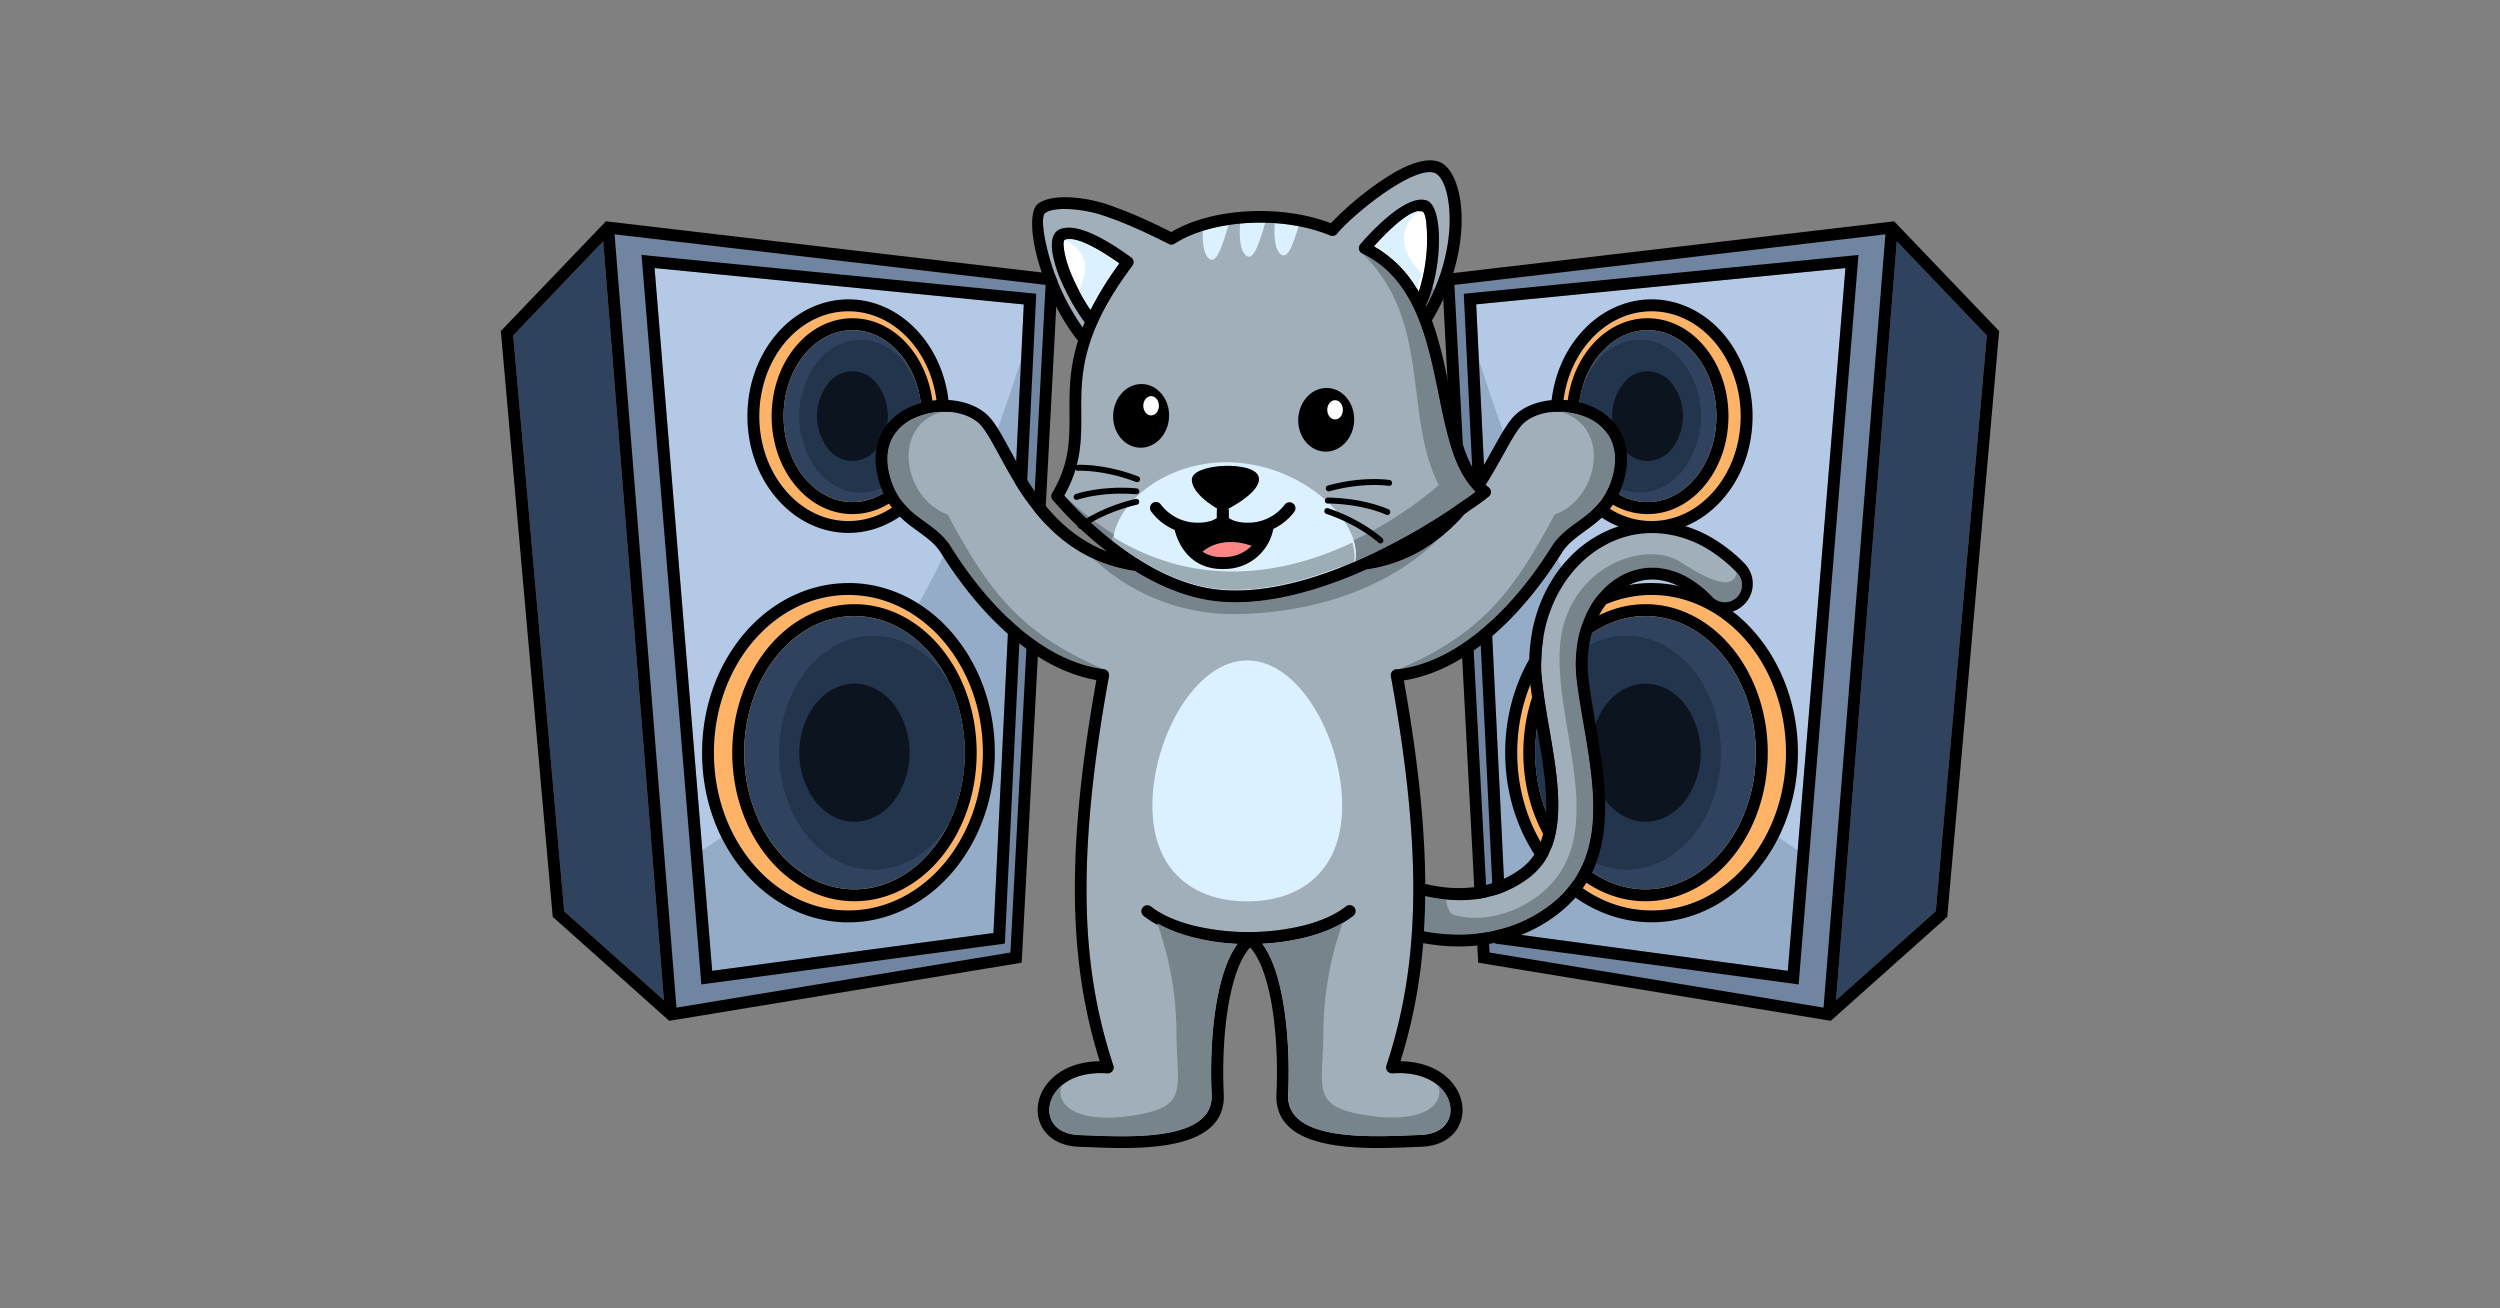 <svg xmlns="http://www.w3.org/2000/svg" viewBox="0 0 1200 628"><rect x="0" y="0" width="1200" height="628" fill="#808080" stroke="none"/><defs><style>.cls-1{fill:#7085a1;}.cls-2{fill:#2f435e;}.cls-3{fill:#95acc9;}.cls-4{fill:#b3c9e6;}.cls-5{fill:#ffb366;}.cls-6{fill:#22354d;}.cls-7{fill:#0c141f;}.cls-8{fill:#a0afba;}.cls-17,.cls-9{fill:#dcf1ff;}.cls-10{fill:#78848c;}.cls-11{fill:#9cadb5;}.cls-12,.cls-16{fill:#fff;}.cls-13{fill:#ff8585;}.cls-14{stroke:#000;stroke-miterlimit:22.93;stroke-width:0.57px;}.cls-14,.cls-15,.cls-16,.cls-17{fill-rule:evenodd;}</style></defs><g id="Layer_1" data-name="Layer 1"><polygon class="cls-1" points="324.7 483.65 485 457.21 501.88 136.75 295.01 112.48 324.7 483.65 324.7 483.65"/><polygon class="cls-2" points="246.32 160.96 270.81 437.37 318.69 480.1 289.54 115.8 246.32 160.96 246.32 160.96"/><polygon class="cls-3" points="491.43 146.09 314.19 128.68 341.85 466.01 476.86 447.85 491.43 146.09 491.43 146.09"/><path class="cls-4" d="M491.43,146.09,314.19,128.68,337.1,408.11c83.71-53.48,130.11-162.06,153-235.49l1.28-26.53Z"/><path class="cls-5" d="M452.74,307.58c-11.67-13.6-27.76-22-45.5-22s-33.83,8.42-45.5,22-19.05,32.71-19.05,53.72,7.28,40,19.05,53.72,27.75,22,45.5,22,33.83-8.42,45.5-22,19.05-32.71,19.05-53.72-7.28-40-19.05-53.72Z"/><path class="cls-5" d="M437.33,164c-7.72-9-18.36-14.57-30.09-14.57S384.87,155,377.15,164s-12.67,21.77-12.67,35.76,4.84,26.63,12.67,35.75,18.36,14.58,30.09,14.58,22.37-5.57,30.09-14.58S450,213.74,450,199.75s-4.85-26.63-12.67-35.76Z"/><path d="M246.32,161l24.49,276.41,47.88,42.73L289.54,115.8,246.32,161Zm65-38.29L497.39,141q-7.54,156-15.06,311.92l-145.68,19.6Q322.28,297.4,307.93,122.33l3.41.34Zm180.09,23.42L314.19,128.68,341.85,466l135-18.17,14.57-301.76ZM409.2,172.52c6.39,0,12.13,3.13,16.26,8.2a31.21,31.21,0,0,1,0,38.05c-4.13,5.07-9.87,8.2-16.26,8.2s-12.12-3.13-16.25-8.2a31.21,31.21,0,0,1,0-38.05c4.13-5.06,9.87-8.2,16.25-8.2ZM421,184.32a14.56,14.56,0,0,0-23.67,0,25.64,25.64,0,0,0,0,30.85,14.56,14.56,0,0,0,23.67,0,25.64,25.64,0,0,0,0-30.85ZM409.2,152.76c10.83,0,20.61,5.35,27.65,14,6.91,8.47,11.18,20.14,11.18,33s-4.27,24.52-11.18,33c-7,8.64-16.82,14-27.65,14s-20.6-5.35-27.64-14c-6.91-8.47-11.18-20.14-11.18-33s4.27-24.53,11.18-33c7-8.64,16.81-14,27.64-14Zm23.23,17.59c-6-7.33-14.19-11.87-23.23-11.87S392,163,386,170.35c-6.1,7.49-9.88,17.88-9.88,29.4s3.78,21.9,9.88,29.39c6,7.33,14.19,11.87,23.22,11.87s17.25-4.54,23.23-11.87c6.1-7.49,9.88-17.88,9.88-29.39s-3.78-21.91-9.88-29.4Zm-25.19-26.66c13.46,0,25.64,6.34,34.42,16.59s14.06,24.08,14.06,39.47-5.37,29.34-14.06,39.46-21,16.59-34.42,16.59-25.64-6.34-34.43-16.59-14.05-24.08-14.05-39.46,5.37-29.35,14.05-39.47,21-16.59,34.43-16.59ZM437.33,164c-7.72-9-18.36-14.57-30.09-14.57S384.87,155,377.15,164s-12.67,21.77-12.67,35.76,4.84,26.63,12.67,35.75,18.36,14.58,30.09,14.58,22.37-5.57,30.09-14.58S450,213.74,450,199.75s-4.85-26.63-12.67-35.76ZM410.14,322.44c9,0,17.12,4.43,23,11.61a44.8,44.8,0,0,1,0,54.5c-5.85,7.17-14,11.61-23,11.61s-17.11-4.44-23-11.61a44.8,44.8,0,0,1,0-54.5c5.85-7.18,14-11.61,23-11.61Zm18.54,15.2c-4.77-5.85-11.33-9.48-18.54-9.48s-13.76,3.63-18.53,9.48a39.18,39.18,0,0,0,0,47.32c4.77,5.85,11.33,9.48,18.53,9.48s13.77-3.63,18.54-9.48a39.18,39.18,0,0,0,0-47.32ZM410.14,290c16.31,0,31,8.07,41.66,21.11,10.5,12.88,17,30.62,17,50.19s-6.49,37.31-17,50.19c-10.63,13-25.35,21.1-41.66,21.1s-31-8.06-41.66-21.1c-10.49-12.88-17-30.62-17-50.19s6.5-37.31,17-50.19c10.63-13,25.36-21.11,41.66-21.11Zm37.24,24.71c-9.56-11.73-22.73-19-37.24-19s-27.67,7.25-37.23,19c-9.7,11.89-15.69,28.36-15.69,46.59s6,34.7,15.69,46.59c9.56,11.73,22.73,19,37.23,19s27.68-7.25,37.24-19c9.69-11.89,15.69-28.36,15.69-46.59s-6-34.7-15.69-46.59Zm-40.14-34.87c19.48,0,37.1,9.18,49.83,24s20.44,35,20.44,57.43S469.7,404,457.07,418.73s-30.35,24-49.83,24-37.1-9.18-49.84-24S337,383.7,337,361.3s7.81-42.71,20.43-57.43,30.35-24,49.84-24Zm45.5,27.74c-11.67-13.6-27.76-22-45.5-22s-33.83,8.42-45.5,22-19.05,32.71-19.05,53.72,7.28,40,19.05,53.72,27.75,22,45.5,22,33.83-8.42,45.5-22,19.05-32.71,19.05-53.72-7.28-40-19.05-53.72Zm-128,176.07L485,457.21l16.88-320.46L295,112.48,324.7,483.65ZM265.21,439,240.4,158.92l50.42-52.69q108.51,12.76,217,25.47-8.7,165.2-17.41,330.4L321.23,490q-28-25-55.92-49.91l-.1-1.12Z"/><path class="cls-2" d="M447.38,314.71c-9.56-11.73-22.73-19-37.24-19s-27.67,7.25-37.23,19c-9.7,11.89-15.69,28.36-15.69,46.59s6,34.7,15.69,46.59c9.56,11.73,22.73,19,37.23,19s27.68-7.25,37.24-19c9.69-11.89,15.69-28.36,15.69-46.59s-6-34.7-15.69-46.59Z"/><path class="cls-6" d="M455.74,394.6a79.31,79.31,0,0,0,0-66.6,53.72,53.72,0,0,0-4.6-6.59c-8.18-10-19.46-16.25-31.88-16.25s-23.69,6.21-31.88,16.25S374,345.69,374,361.3s5.13,29.71,13.43,39.89,19.46,16.25,31.88,16.25,23.7-6.21,31.88-16.25a53.72,53.72,0,0,0,4.6-6.59Z"/><path class="cls-7" d="M428.68,337.64c-4.77-5.85-11.33-9.48-18.54-9.48s-13.76,3.63-18.53,9.48a39.18,39.18,0,0,0,0,47.32c4.77,5.85,11.33,9.48,18.53,9.48s13.77-3.63,18.54-9.48a39.18,39.18,0,0,0,0-47.32Z"/><path class="cls-2" d="M432.43,170.35c-6-7.33-14.19-11.87-23.23-11.87S392,163,386,170.35c-6.1,7.49-9.88,17.88-9.88,29.4s3.78,21.9,9.88,29.39c6,7.33,14.19,11.87,23.22,11.87s17.25-4.54,23.23-11.87c6.1-7.49,9.88-17.88,9.88-29.39s-3.78-21.91-9.88-29.4Z"/><path class="cls-6" d="M441.75,207.37a52.19,52.19,0,0,0,0-15.25,39.85,39.85,0,0,0-8.15-18.5C428.29,167.1,421,163.07,413,163.07s-15.33,4-20.64,10.55a43.23,43.23,0,0,0,0,52.26c5.31,6.51,12.61,10.54,20.64,10.54s15.33-4,20.64-10.54a39.93,39.93,0,0,0,8.15-18.51Z"/><path class="cls-7" d="M421,184.32a14.56,14.56,0,0,0-23.67,0,25.64,25.64,0,0,0,0,30.85,14.56,14.56,0,0,0,23.67,0,25.64,25.64,0,0,0,0-30.85Z"/><polygon class="cls-1" points="875.3 483.65 715 457.21 698.12 136.75 904.99 112.48 875.3 483.65 875.3 483.65"/><polygon class="cls-2" points="953.68 160.96 929.19 437.37 881.32 480.1 910.46 115.8 953.68 160.96 953.68 160.96"/><polygon class="cls-3" points="708.57 146.09 885.81 128.68 858.15 466.01 723.14 447.85 708.57 146.09 708.57 146.09"/><path class="cls-4" d="M708.57,146.09l177.24-17.41L862.89,408.11c-83.7-53.48-130.1-162.06-153-235.49l-1.28-26.53Z"/><path class="cls-5" d="M747.26,307.58c11.67-13.6,27.76-22,45.5-22s33.83,8.42,45.5,22,19,32.71,19,53.72-7.28,40-19,53.72-27.75,22-45.5,22-33.83-8.42-45.5-22-19-32.71-19-53.72,7.28-40,19-53.72Z"/><path class="cls-5" d="M762.67,164c7.72-9,18.36-14.57,30.09-14.57S815.13,155,822.85,164s12.67,21.77,12.67,35.76-4.84,26.63-12.67,35.75-18.36,14.58-30.09,14.58-22.37-5.57-30.09-14.58S750,213.74,750,199.75s4.84-26.63,12.67-35.76Z"/><path d="M953.68,161,929.19,437.37,881.31,480.1l29.15-364.3L953.68,161Zm-65-38.29L702.61,141q7.54,156,15.06,311.92l145.68,19.6q14.37-175.07,28.72-350.14l-3.41.34ZM708.57,146.09l177.24-17.41L858.15,466l-135-18.17L708.57,146.09Zm82.23,26.43c-6.39,0-12.13,3.13-16.26,8.2a31.21,31.21,0,0,0,0,38.05c4.13,5.07,9.87,8.2,16.26,8.2s12.12-3.13,16.25-8.2a31.21,31.21,0,0,0,0-38.05c-4.13-5.06-9.87-8.2-16.25-8.2ZM779,184.32a14.56,14.56,0,0,1,23.67,0,25.64,25.64,0,0,1,0,30.85,14.56,14.56,0,0,1-23.67,0,25.64,25.64,0,0,1,0-30.85Zm11.84-31.56c-10.83,0-20.61,5.35-27.65,14-6.91,8.47-11.18,20.14-11.18,33s4.27,24.52,11.18,33c7,8.64,16.82,14,27.65,14s20.6-5.35,27.64-14c6.91-8.47,11.18-20.14,11.18-33s-4.27-24.53-11.18-33c-7-8.64-16.81-14-27.64-14Zm-23.23,17.59c6-7.33,14.19-11.87,23.23-11.87S808,163,814,170.35c6.1,7.49,9.88,17.88,9.88,29.4s-3.78,21.9-9.88,29.39C808,236.47,799.83,241,790.8,241s-17.25-4.54-23.23-11.87c-6.1-7.49-9.88-17.88-9.88-29.39s3.78-21.91,9.88-29.4Zm25.19-26.66c-13.47,0-25.64,6.34-34.42,16.59s-14.06,24.08-14.06,39.47,5.37,29.34,14.06,39.46,20.95,16.59,34.42,16.59,25.64-6.34,34.43-16.59,14-24.08,14-39.46-5.37-29.35-14-39.47-21-16.59-34.43-16.59ZM762.67,164c7.72-9,18.36-14.57,30.09-14.57S815.13,155,822.85,164s12.67,21.77,12.67,35.76-4.84,26.63-12.67,35.75-18.36,14.58-30.09,14.58-22.37-5.57-30.09-14.58S750,213.74,750,199.75s4.84-26.63,12.67-35.76Zm27.19,158.45c-9,0-17.12,4.43-23,11.61a44.8,44.8,0,0,0,0,54.5c5.85,7.17,14,11.61,23,11.61s17.11-4.44,23-11.61a44.8,44.8,0,0,0,0-54.5c-5.85-7.18-14-11.61-23-11.61Zm-18.54,15.2c4.77-5.85,11.33-9.48,18.54-9.48s13.76,3.63,18.53,9.48a39.18,39.18,0,0,1,0,47.32c-4.77,5.85-11.33,9.48-18.53,9.48s-13.77-3.63-18.54-9.48a39.18,39.18,0,0,1,0-47.32ZM789.86,290c-16.31,0-31,8.07-41.67,21.11-10.49,12.88-17,30.62-17,50.19s6.49,37.31,17,50.19c10.64,13,25.36,21.1,41.67,21.1s31-8.06,41.66-21.1c10.49-12.88,17-30.62,17-50.19s-6.5-37.31-17-50.19c-10.63-13-25.36-21.11-41.66-21.11Zm-37.24,24.71c9.56-11.73,22.73-19,37.24-19s27.67,7.25,37.23,19c9.7,11.89,15.69,28.36,15.69,46.59s-6,34.7-15.69,46.59c-9.56,11.73-22.73,19-37.23,19s-27.68-7.25-37.24-19c-9.69-11.89-15.69-28.36-15.69-46.59s6-34.7,15.69-46.59Zm40.14-34.87c-19.48,0-37.1,9.18-49.83,24s-20.44,35-20.44,57.43,7.81,42.71,20.44,57.43,30.35,24,49.83,24,37.1-9.18,49.84-24S863,383.7,863,361.3s-7.81-42.71-20.43-57.43-30.35-24-49.84-24Zm-45.5,27.74c11.67-13.6,27.76-22,45.5-22s33.83,8.42,45.5,22,19,32.71,19,53.72-7.28,40-19,53.72-27.75,22-45.5,22-33.83-8.42-45.5-22-19-32.71-19-53.72,7.28-40,19-53.72Zm128,176.07L715,457.21,698.12,136.75,905,112.48,875.3,483.65ZM934.79,439,959.6,158.92l-50.42-52.69Q800.67,119,692.14,131.7q8.7,165.2,17.41,330.4L878.77,490q28-25,55.92-49.91l.1-1.12Z"/><path class="cls-2" d="M752.62,314.71c9.56-11.73,22.73-19,37.24-19s27.67,7.25,37.23,19c9.7,11.89,15.69,28.36,15.69,46.59s-6,34.7-15.69,46.59c-9.56,11.73-22.73,19-37.23,19s-27.68-7.25-37.24-19c-9.69-11.89-15.69-28.36-15.69-46.59s6-34.7,15.69-46.59Z"/><path class="cls-6" d="M744.26,394.6a79.31,79.31,0,0,1,0-66.6,53.72,53.72,0,0,1,4.6-6.59c8.18-10,19.46-16.25,31.88-16.25s23.69,6.21,31.88,16.25,13.43,24.28,13.43,39.89-5.13,29.71-13.43,39.89-19.46,16.25-31.88,16.25-23.7-6.21-31.88-16.25a53.72,53.72,0,0,1-4.6-6.59Z"/><path class="cls-7" d="M771.32,337.64c4.77-5.85,11.33-9.48,18.54-9.48s13.76,3.63,18.53,9.48a39.18,39.18,0,0,1,0,47.32c-4.77,5.85-11.33,9.48-18.53,9.48s-13.77-3.63-18.54-9.48a39.18,39.18,0,0,1,0-47.32Z"/><path class="cls-2" d="M767.57,170.35c6-7.33,14.19-11.87,23.23-11.87S808,163,814,170.35c6.1,7.49,9.88,17.88,9.88,29.4s-3.78,21.9-9.88,29.39C808,236.47,799.83,241,790.8,241s-17.25-4.54-23.23-11.87c-6.1-7.49-9.88-17.88-9.88-29.39s3.78-21.91,9.88-29.4Z"/><path class="cls-6" d="M758.25,207.37a52.19,52.19,0,0,1,0-15.25,39.85,39.85,0,0,1,8.15-18.5c5.31-6.52,12.61-10.55,20.64-10.55s15.33,4,20.64,10.55a43.23,43.23,0,0,1,0,52.26c-5.31,6.51-12.61,10.54-20.64,10.54s-15.33-4-20.64-10.54a39.93,39.93,0,0,1-8.15-18.51Z"/><path class="cls-7" d="M779,184.32a14.56,14.56,0,0,1,23.67,0,25.64,25.64,0,0,1,0,30.85,14.56,14.56,0,0,1-23.67,0,25.64,25.64,0,0,1,0-30.85Z"/><path class="cls-8" d="M685.76,143.45c-.42,1.13-.87,2.23-1.34,3.29l.15.34c1.2-2.19,2.28-4.37,3.27-6.55,6.26-13.84,8.39-27.27,7.94-37.86-.42-10-3-17.18-6.41-19.31a3.55,3.55,0,0,0-.42-.23c-3.81-1.72-10.72,1-18.09,5.34-12.27,7.24-25.19,18.89-29,23.63a2.86,2.86,0,0,1-3.38.93c-11.58-4.82-25.75-6.76-39.3-6s-26.43,4.11-35.31,9.91a2.87,2.87,0,0,1-2.88.15s-15.48-8-27.54-12.29l-.11,0a64.08,64.08,0,0,0-19.32-4.4c-5.76-.34-10.3.3-12.27,1.81l-.1.08c-1.95,1.64-1,10.5,2.17,21.7a109.85,109.85,0,0,0,15.84,33.2c.32-.81.65-1.63,1-2.46a105.6,105.6,0,0,1-10.72-18.54,61.83,61.83,0,0,1-4.77-14.94c-.73-4.75-.08-8.42,2.12-10.3a2.75,2.75,0,0,1,.26-.22,5.16,5.16,0,0,1,.85-.51l.18-.09c9.35-4.16,27,8.21,33.16,12.56l1.23.86a2.86,2.86,0,0,1,.57,4c-24.76,32.88-24.65,52.78-24.55,70.73.07,12.87.13,24.8-8.13,39.58,4.1,4.68,17.7,19.42,36,30.87a2.71,2.71,0,0,1,.79.5c11.31,7,24.36,12.65,38,13.89,17.89,1.62,37.86-2.88,57.41-10.5,3.61-1.41,7.21-2.93,10.78-4.53l.14-.06a304.77,304.77,0,0,0,45.18-25.51l.26-.18q4.64-3.15,8.91-6.28c-10.35-10.24-14-27.89-17.83-46.85-5.37-26.27-11.27-55.2-36.59-67.52a2.9,2.9,0,0,1-.64-.41,2.86,2.86,0,0,1-.34-4c.06-.07,20.58-24.61,31.68-21.1a1.81,1.81,0,0,1,.31.09l.43.19c3.47,1.68,5.41,9.3,5.35,18.8a86.87,86.87,0,0,1-4.89,28.29Z"/><path class="cls-9" d="M623.32,108.58a95.89,95.89,0,0,0-11.44-1.48c-.39,6.22,0,12.22,2.65,14.74,3.44,3.31,6.16-4.51,8.79-13.26Zm-16-1.69c-2.75-.07-5.49,0-8.21.11-1.3.07-2.59.16-3.88.28-.44,6.37,0,12.59,2.62,15.17,3.74,3.6,6.63-6,9.47-15.56ZM589.67,108a82.63,82.63,0,0,0-12.31,2.79c-.22,5.62.35,10.84,2.74,13.13,3.78,3.65,6.7-6.2,9.57-15.92Z"/><path class="cls-10" d="M685.23,141.45c-.48,1.29-1,2.55-1.53,3.75.3.62.59,1.25.87,1.88,1.2-2.19,2.28-4.38,3.27-6.55.2-.44.39-.89.59-1.33-.51-.77-1.06-1.58-1.65-2.4-.47,1.58-1,3.13-1.55,4.65ZM510.82,237.78a175.86,175.86,0,0,0,32.28,28.48,2.86,2.86,0,0,1,1.19.79c12,7.92,26.3,14.63,41.31,16,17.89,1.62,37.86-2.87,57.41-10.5,7.07-2.76,14.08-5.92,20.91-9.35l.12-.06A319.21,319.21,0,0,0,708.28,236c-10.35-10.24-14-27.89-17.83-46.85-5.37-26.27-11.27-55.2-36.59-67.52,33.43,32.19,19.63,77.5,36.72,111.13,0,0-94.05,87.65-179.76,5Z"/><path class="cls-9" d="M534.25,259.82c2.77,2.17,5.73,4.34,8.85,6.44a2.86,2.86,0,0,1,1.19.79c12,7.92,26.3,14.63,41.31,16,17.89,1.62,37.86-2.87,57.41-10.5,2.52-1,5-2,7.54-3.1a18.17,18.17,0,0,0,.28-4.35c-1-18.81-28.24-42.4-60.44-43.19-30.84-.76-55,19.67-56.14,37.92Z"/><path class="cls-11" d="M534.25,259.82l.11.09h0l.13.1.13.11.13.1.13.1h0l.25.19.14.1.13.11.13.1.13.1.06,0,.08.06.26.2.14.11.13.1.09.07,0,0,.13.1.14.1.13.1.14.11.12.09h0l.14.1.14.1.13.1.14.1,0,0,.23.17h0l.14.11.14.1.14.1.14.1.06,0,.07.06.56.4.1.07,0,0,.14.1.28.2.14.1.14.1h0l.14.1.15.1.28.2.14.1,0,0,.11.07.15.1.43.3.07.05.07,0,1.45,1a2.86,2.86,0,0,1,1.19.79c12,7.92,26.3,14.63,41.31,16,17.89,1.62,37.86-2.87,57.41-10.5l.12-.05.12,0,.09,0h0l.12,0,.12-.05.07,0,.05,0,.12,0,.11-.05,0,0,.07,0,.12,0,.12-.05h0l.1,0,.12,0,.11-.05h0l.12-.05.12,0,.09,0h0l.12-.05.11-.05.08,0,0,0,.12,0,.12-.05,0,0,.18-.08.12-.05h0l.09,0,.12-.05.12,0h0l.11-.05.12-.05.1,0h0l.12-.05.11,0,.08,0,0,0,.24-.1,0,0,.07,0,.11,0,.12-.05h0l.09,0,.12-.05.35-.15.1,0h0l.23-.1.08,0,0,0,.24-.1.05,0,.06,0,.12,0,.12-.05h0l.09,0,.11-.05.12-.05h0l.12,0,.12-.05.09,0h0l.24-.1.07,0,.16-.07.12-.05a18.17,18.17,0,0,0,.28-4.35,23.21,23.21,0,0,0-1.05-5.73c-29.79,14.08-72.3,23.57-115.08-2.86a22.42,22.42,0,0,0-.45,3.32Z"/><path class="cls-12" d="M523.39,148.67a155.26,155.26,0,0,1,13.79-22.25c-6.31-4.39-20.27-13.74-26.26-11.17l-.06,0c-.49.51-.49,2.33-.08,5a55.77,55.77,0,0,0,4.33,13.46,98.55,98.55,0,0,0,8.28,14.88Z"/><path class="cls-12" d="M681,140a82.5,82.5,0,0,0,4-24.81c0-7.32-.71-12.86-2.09-13.62l-.06,0c-5.67-1.94-18,10.93-23.21,16.68A56.9,56.9,0,0,1,681,140Z"/><path class="cls-8" d="M671.05,321.3l.25-.05c13.62-1.77,26.39-8.32,37.87-17.47,14.09-11.23,26.21-26.36,35.61-41.41,3.24-5.2,7.72-8.46,12.38-11.85,6.48-4.71,13.35-9.72,16.66-21,2.55-8.73,1.48-15.55-1.7-20.57a22.9,22.9,0,0,0-9.87-8.33,33.21,33.21,0,0,0-13.42-3c-7.69-.11-15,2.3-18.94,7.13-2.51,3.11-5.18,7.9-8.28,13.47-2.51,4.5-5.28,9.48-8.48,14.51.46.42.94.82,1.43,1.2a2.84,2.84,0,0,1,.51,4,2.93,2.93,0,0,1-.65.62c-3.67,2.74-7.57,5.53-11.65,8.32a80.9,80.9,0,0,1-19.36,16.68,72.92,72.92,0,0,1-27.58,9.82c-3.55,1.6-7.14,3.11-10.74,4.51-20.29,7.91-41.14,12.57-60,10.85-14.57-1.32-28.41-7.32-40.36-14.68-37.94-5.69-54.1-35.32-65.09-55.48-3.13-5.73-5.82-10.67-8.37-13.82-3.91-4.83-11.25-7.24-18.94-7.13a33.21,33.21,0,0,0-13.42,3,22.9,22.9,0,0,0-9.87,8.33c-3.18,5-4.25,11.84-1.7,20.57,3.31,11.3,10.18,16.31,16.66,21,4.66,3.39,9.14,6.65,12.38,11.85,9.4,15.05,21.52,30.18,35.61,41.41,11.48,9.15,24.25,15.7,37.86,17.47a2.85,2.85,0,0,1,2.46,3.2,1.85,1.85,0,0,1,0,.23C524.2,369,521,404.24,521.61,434.16s5.23,54.31,12.81,77.31a2.85,2.85,0,0,1-1.82,3.6,2.65,2.65,0,0,1-1.21.13c-13-.86-21.4,3.81-25.29,9.8a14.83,14.83,0,0,0-2.35,6.39,11.57,11.57,0,0,0,.87,6c1.79,4.06,6.24,7.14,13.45,7.39l4.44.17c7.06.28,15.86.64,24.54.23,17.81-.85,35.27-4.91,34.56-19.81-.73-15.26,0-34.09,3.39-49.51,2-9.18,4.91-17.23,9-22.81a109.51,109.51,0,0,1-23.44-3.42c-8.91-2.36-16.37-5.81-21.6-10a2.85,2.85,0,1,1,3.55-4.47c4.62,3.67,11.36,6.75,19.5,8.91a112.92,112.92,0,0,0,54.44,0c8.14-2.16,14.87-5.24,19.49-8.91a2.86,2.86,0,1,1,3.56,4.47c-5.23,4.15-12.7,7.6-21.6,10a109.91,109.91,0,0,1-22,3.36c4.12,5.58,7.06,13.66,9,22.87,3.34,15.42,4.12,34.25,3.39,49.51-.7,14.9,16.76,19,34.57,19.81,8.68.41,17.48.05,24.53-.23l4.45-.17c7.2-.25,11.66-3.33,13.45-7.39a11.57,11.57,0,0,0,.86-6,14.7,14.7,0,0,0-2.35-6.39c-3.88-6-12.32-10.66-25.29-9.8a2.68,2.68,0,0,1-1.21-.13,2.85,2.85,0,0,1-1.82-3.6c7.59-23,12.15-47.53,12.81-77.31.67-29.94-2.59-65.21-10.67-109.58a2.86,2.86,0,0,1,2.31-3.31,3,3,0,0,1,1.11,0Z"/><path class="cls-10" d="M671.3,321.25c13.62-1.77,26.39-8.32,37.87-17.47,14.09-11.23,26.21-26.36,35.61-41.41,3.24-5.2,7.72-8.46,12.38-11.85,6.48-4.71,13.35-9.72,16.66-21,2.55-8.73,1.48-15.55-1.7-20.57a22.9,22.9,0,0,0-9.87-8.33,33.21,33.21,0,0,0-13.42-3c25,6.92,18.62,41.77-2.61,49.37-19.82,37.16-35.06,57.23-74.92,74.28Zm-219-123.65a33.21,33.21,0,0,0-13.42,3,22.9,22.9,0,0,0-9.87,8.33c-3.18,5-4.25,11.84-1.7,20.57,3.31,11.3,10.18,16.31,16.66,21,4.66,3.39,9.14,6.65,12.38,11.85,9.4,15.05,21.52,30.18,35.61,41.41,11.48,9.15,24.25,15.7,37.86,17.47C490,304.2,474.75,284.13,454.93,247c-21.24-7.6-27.57-42.45-2.61-49.37Z"/><path class="cls-10" d="M690.29,258.8a71.33,71.33,0,0,1-6.88,4.73,72.92,72.92,0,0,1-27.58,9.82c-3.55,1.6-7.14,3.11-10.74,4.51-20.29,7.91-41.14,12.57-60,10.85-14.57-1.32-28.41-7.32-40.36-14.68a73.5,73.5,0,0,1-19.86-5.83,97.8,97.8,0,0,0,70.2,26.51c43.84-1,76.91-17.28,95.23-35.91Z"/><path class="cls-13" d="M600.71,262c-12.36-4.26-20.06,0-23.47,2.82a17.17,17.17,0,0,0,9,2.58,23.87,23.87,0,0,0,3.2-.12A18.11,18.11,0,0,0,600.71,262Z"/><path class="cls-8" d="M683.47,447a93.18,93.18,0,0,0,10.23,1.36,84.45,84.45,0,0,0,12.22.06A74.26,74.26,0,0,0,726,444.21a67.6,67.6,0,0,0,17.47-9.4c14-10.42,19.53-23.95,20.92-38.86,1.41-15.29-1.51-32.24-4.36-48.85h0c-1.19-6.92-2.37-13.79-3.15-20.13v-.08a63.79,63.79,0,0,1,.4-18.87,50.91,50.91,0,0,1,5.87-16.53l.21-.39c0-.08.08-.16.13-.24a41.47,41.47,0,0,1,6.66-8.54,35.8,35.8,0,0,1,8.38-6.17,31.79,31.79,0,0,1,9.55-3.27,30.7,30.7,0,0,1,10,0,36.39,36.39,0,0,1,12.3,4.45,51.75,51.75,0,0,1,11.35,9,8.29,8.29,0,1,0,11.92-11.51,68,68,0,0,0-15.81-12.32,52.77,52.77,0,0,0-17.21-6,47.58,47.58,0,0,0-15.3,0,48.18,48.18,0,0,0-14.56,5,52.51,52.51,0,0,0-12,8.81,58.62,58.62,0,0,0-9.59,12.28h0l-.34.55a67.52,67.52,0,0,0-7.8,21.5,80.28,80.28,0,0,0-.61,24.31v0c.85,7,2,13.92,3.25,20.93v.08c2.35,13.62,4.74,27.52,4.21,40-.55,12.93-4.25,24.15-14.29,31.64a51.27,51.27,0,0,1-13.4,7.17,57.33,57.33,0,0,1-15.39,3.18A66.31,66.31,0,0,1,693,431.6a81.77,81.77,0,0,1-8.9-1.48c0,1.39,0,2.77-.07,4.15q-.15,6.51-.53,12.7Z"/><path class="cls-10" d="M683.47,447a93.18,93.18,0,0,0,10.23,1.36,84.45,84.45,0,0,0,12.22.06A74.26,74.26,0,0,0,726,444.21a67.6,67.6,0,0,0,17.47-9.4c14-10.42,19.53-23.95,20.92-38.86,1.41-15.29-1.51-32.24-4.36-48.85h0c-1.19-6.92-2.37-13.79-3.15-20.13v-.08a63.79,63.79,0,0,1,.4-18.87,50.91,50.91,0,0,1,5.87-16.53l.21-.39c0-.08.08-.16.13-.24a41.47,41.47,0,0,1,6.66-8.54,35.8,35.8,0,0,1,8.38-6.17,31.79,31.79,0,0,1,9.55-3.27,30.7,30.7,0,0,1,10,0,36.39,36.39,0,0,1,12.3,4.45,51.75,51.75,0,0,1,11.35,9,8.29,8.29,0,1,0,11.92-11.51c-1.16,6.86-8.83,6.76-26.61-4.82s-54.36,2.52-58.07,38.43c-3.91,37.84,23.66,89.44-6.59,118.08-14.06,13.31-33.3,16.34-44.64,12.54-2.2-.74-3.22-3.88-3.66-7.3l-1.09-.1a81.77,81.77,0,0,1-8.9-1.48c0,1.39,0,2.77-.07,4.15q-.15,6.51-.53,12.7Z"/><path d="M685.76,143.45c-.42,1.13-.87,2.23-1.34,3.29l.15.34c1.2-2.19,2.28-4.37,3.27-6.55,6.26-13.84,8.39-27.27,7.94-37.86-.42-10-3-17.18-6.41-19.31a3.55,3.55,0,0,0-.42-.23c-3.81-1.72-10.72,1-18.09,5.34-12.27,7.24-25.19,18.89-29,23.63a2.86,2.86,0,0,1-3.38.93c-11.58-4.82-25.75-6.76-39.3-6s-26.43,4.11-35.31,9.91a2.87,2.87,0,0,1-2.88.15s-15.48-8-27.54-12.29l-.11,0a64.08,64.08,0,0,0-19.32-4.4c-5.76-.34-10.3.3-12.27,1.81l-.1.08c-1.95,1.64-1,10.5,2.17,21.7a109.85,109.85,0,0,0,15.84,33.2c.32-.81.65-1.63,1-2.46a105.6,105.6,0,0,1-10.72-18.54,61.83,61.83,0,0,1-4.77-14.94c-.73-4.75-.08-8.42,2.12-10.3a2.75,2.75,0,0,1,.26-.22,5.16,5.16,0,0,1,.85-.51l.18-.09c9.35-4.16,27,8.21,33.16,12.56l1.23.86a2.86,2.86,0,0,1,.57,4c-24.76,32.88-24.65,52.78-24.55,70.73.07,12.87.13,24.8-8.13,39.58,4.1,4.68,17.7,19.42,36,30.87a2.71,2.71,0,0,1,.79.5c11.31,7,24.36,12.65,38,13.89,17.89,1.62,37.86-2.88,57.41-10.5,3.61-1.41,7.21-2.93,10.78-4.53l.14-.06a304.77,304.77,0,0,0,45.18-25.51l.26-.18q4.64-3.15,8.91-6.28c-10.35-10.24-14-27.89-17.83-46.85-5.37-26.27-11.27-55.2-36.59-67.52a2.9,2.9,0,0,1-.64-.41,2.86,2.86,0,0,1-.34-4c.06-.07,20.58-24.61,31.68-21.1a1.81,1.81,0,0,1,.31.09l.43.19c3.47,1.68,5.41,9.3,5.35,18.8a86.87,86.87,0,0,1-4.89,28.29Zm-1.68,280.81a75.15,75.15,0,0,0,9.5,1.66,60.83,60.83,0,0,0,10.8.23,51.57,51.57,0,0,0,13.85-2.84,46,46,0,0,0,11.9-6.39c8.42-6.28,11.53-16,12-27.29.5-11.8-1.84-25.42-4.14-38.77v-.07c-1.23-7.11-2.44-14.15-3.3-21.22a86.09,86.09,0,0,1,.68-26,73.29,73.29,0,0,1,8.47-23.32l.22-.38.15-.23h0a64.21,64.21,0,0,1,10.53-13.47,58.24,58.24,0,0,1,13.35-9.77,53,53,0,0,1,33.42-5.58,58.25,58.25,0,0,1,19.08,6.68,73.27,73.27,0,0,1,17.13,13.32,14,14,0,0,1-20.1,19.47,46.15,46.15,0,0,0-10.1-8,30.37,30.37,0,0,0-10.36-3.77,24.75,24.75,0,0,0-8.15,0,26.05,26.05,0,0,0-7.83,2.68,30.27,30.27,0,0,0-7,5.18,35.81,35.81,0,0,0-5.74,7.39c-.11.17-.21.37-.31.55A45.1,45.1,0,0,0,762.9,309a58.34,58.34,0,0,0-.35,17.2v.08c.76,6.24,1.93,13,3.11,19.86h0c2.92,16.94,5.89,34.25,4.4,50.32-1.52,16.44-7.68,31.38-23.17,42.93A73.08,73.08,0,0,1,728,449.58a79.9,79.9,0,0,1-21.66,4.51,89.9,89.9,0,0,1-13-.06,98.58,98.58,0,0,1-10.21-1.33,256.13,256.13,0,0,1-10.9,56.69c13.13.16,22,5.66,26.43,12.5a20.53,20.53,0,0,1,3.25,8.87,17.25,17.25,0,0,1-1.31,8.9c-2.63,6-8.78,10.45-18.5,10.79l-4.4.17c-7.18.29-16.13.65-25,.23-20.68-1-40.93-6.19-40-25.78.7-14.83-.05-33.1-3.28-48-2.07-9.57-5.12-17.66-9.37-22.3-4.26,4.64-7.3,12.73-9.37,22.3-3.23,14.93-4,33.2-3.28,48,.93,19.58-19.32,24.79-40,25.78-8.9.42-17.85.06-25-.23l-4.4-.17c-9.72-.34-15.88-4.84-18.5-10.79a17.14,17.14,0,0,1-1.31-8.9,20.38,20.38,0,0,1,3.24-8.87c4.44-6.84,13.31-12.34,26.43-12.5-7-22.37-11.2-46.33-11.84-75.12-.66-29.65,2.48-64.41,10.24-107.82-13.63-2.42-26.32-9.11-37.72-18.2-14.65-11.68-27.21-27.33-36.91-42.86-2.68-4.29-6.7-7.22-10.89-10.27-7.23-5.27-14.92-10.86-18.78-24-3.06-10.48-1.65-18.87,2.35-25.19a28.63,28.63,0,0,1,12.29-10.48,39.12,39.12,0,0,1,15.76-3.51c9.32-.14,18.38,3,23.43,9.23,2.88,3.56,5.69,8.71,8.95,14.69,8.9,16.32,21.36,39.16,46.6,48.83a178.61,178.61,0,0,1-26.07-24.73,2.84,2.84,0,0,1-.19-3.38c8.41-14.19,8.35-25.78,8.28-38.32-.06-10.32-.12-21.26,4.09-34.69-9.05-11.3-15.53-25.76-19.05-38-3.82-13.3-4-24.58-.34-27.64h0l.21-.16c3.09-2.38,9-3.46,16.14-3a70,70,0,0,1,21,4.76c10.22,3.59,22.64,9.73,26.82,11.85,9.64-5.81,22.89-9.2,36.74-9.94,13.61-.73,27.87,1.1,39.86,5.69A149.18,149.18,0,0,1,668,83.55c8.82-5.21,17.52-8.25,23.33-5.63a9.71,9.71,0,0,1,1.1.59c4.93,3.08,8.59,12,9.09,23.94.48,11.36-1.78,25.71-8.43,40.43a104.51,104.51,0,0,1-5.76,10.92c4,11,6.42,22.81,8.75,34.19,3.24,15.86,6.28,30.74,13.14,40.27,2.81-4.51,5.23-8.87,7.44-12.84,3.23-5.79,6-10.79,8.85-14.29,5-6.24,14.11-9.37,23.43-9.23a39.16,39.16,0,0,1,15.76,3.51A28.69,28.69,0,0,1,777,205.89c4,6.32,5.41,14.71,2.34,25.19-3.85,13.18-11.54,18.77-18.78,24-4.18,3.05-8.2,6-10.88,10.27-9.7,15.53-22.26,31.18-36.91,42.86-11.74,9.35-24.84,16.17-38.92,18.4,6.88,38.53,10.11,70.24,10.28,97.61ZM683.47,447a93.18,93.18,0,0,0,10.23,1.36,84.45,84.45,0,0,0,12.22.06A74.26,74.26,0,0,0,726,444.21a67.6,67.6,0,0,0,17.47-9.4c14-10.42,19.53-23.95,20.92-38.86,1.41-15.29-1.51-32.24-4.36-48.85h0c-1.19-6.92-2.37-13.79-3.15-20.13v-.08a63.79,63.79,0,0,1,.4-18.87,50.91,50.91,0,0,1,5.87-16.53l.21-.39c0-.08.08-.16.13-.24a41.47,41.47,0,0,1,6.66-8.54,35.8,35.8,0,0,1,8.38-6.17,31.79,31.79,0,0,1,9.55-3.27,30.7,30.7,0,0,1,10,0,36.39,36.39,0,0,1,12.3,4.45,51.75,51.75,0,0,1,11.35,9,8.29,8.29,0,1,0,11.92-11.51,68,68,0,0,0-15.81-12.32,52.77,52.77,0,0,0-17.21-6,47.58,47.58,0,0,0-15.3,0,48.18,48.18,0,0,0-14.56,5,52.51,52.51,0,0,0-12,8.81,58.62,58.62,0,0,0-9.59,12.28h0l-.34.55a67.52,67.52,0,0,0-7.8,21.5,80.28,80.28,0,0,0-.61,24.31v0c.85,7,2,13.92,3.25,20.93v.08c2.35,13.62,4.74,27.52,4.21,40-.55,12.93-4.25,24.15-14.29,31.64a51.27,51.27,0,0,1-13.4,7.17,57.33,57.33,0,0,1-15.39,3.18A66.31,66.31,0,0,1,693,431.6a81.77,81.77,0,0,1-8.9-1.48c0,1.39,0,2.77-.07,4.15q-.15,6.51-.53,12.7Zm-66.7-204.88a2.86,2.86,0,0,1,4.59,3.4,26.94,26.94,0,0,1-10.18,8.37,22.59,22.59,0,0,1-3.32,8.31,3.77,3.77,0,0,1-.26.39c-.37.54-.76,1.08-1.18,1.61A23.61,23.61,0,0,1,590,273a33,33,0,0,1-3.92.14c-16.45-.45-21.13-14.22-22.24-18.78a26.86,26.86,0,0,1-11.27-8.86,2.85,2.85,0,1,1,4.58-3.4,22.1,22.1,0,0,0,18,8.79,20.87,20.87,0,0,0,5.34-.65,9.85,9.85,0,0,0,3.28-1.41.35.35,0,0,1,.29-.07v-3.49a2.86,2.86,0,0,1,2.86-2.86H587a2.87,2.87,0,0,1,2.87,2.86v3.49a.34.34,0,0,1,.28.07,9.85,9.85,0,0,0,3.28,1.41,20.87,20.87,0,0,0,5.34.65,22.07,22.07,0,0,0,18-8.79ZM600.71,262c-12.36-4.26-20.06,0-23.47,2.82a17.17,17.17,0,0,0,9,2.58,23.87,23.87,0,0,0,3.2-.12A18.11,18.11,0,0,0,600.71,262Zm70.34,59.27.25-.05c13.62-1.77,26.39-8.32,37.87-17.47,14.09-11.23,26.21-26.36,35.61-41.41,3.24-5.2,7.72-8.46,12.38-11.85,6.48-4.71,13.35-9.72,16.66-21,2.55-8.73,1.48-15.55-1.7-20.57a22.9,22.9,0,0,0-9.87-8.33,33.21,33.21,0,0,0-13.42-3c-7.69-.11-15,2.3-18.94,7.13-2.51,3.11-5.18,7.9-8.28,13.47-2.51,4.5-5.28,9.48-8.48,14.51.46.42.94.82,1.43,1.2a2.84,2.84,0,0,1,.51,4,2.93,2.93,0,0,1-.65.62c-3.67,2.74-7.57,5.53-11.65,8.32a80.9,80.9,0,0,1-19.36,16.68,72.92,72.92,0,0,1-27.58,9.82c-3.55,1.6-7.14,3.11-10.74,4.51-20.29,7.91-41.14,12.57-60,10.85-14.57-1.32-28.41-7.32-40.36-14.68-37.94-5.69-54.1-35.32-65.09-55.48-3.13-5.73-5.82-10.67-8.37-13.82-3.91-4.83-11.25-7.24-18.94-7.13a33.21,33.21,0,0,0-13.42,3,22.9,22.9,0,0,0-9.87,8.33c-3.18,5-4.25,11.84-1.7,20.57,3.31,11.3,10.18,16.31,16.66,21,4.66,3.39,9.14,6.65,12.38,11.85,9.4,15.05,21.52,30.18,35.61,41.41,11.48,9.15,24.25,15.7,37.86,17.47a2.85,2.85,0,0,1,2.46,3.2,1.85,1.85,0,0,1,0,.23C524.2,369,521,404.24,521.61,434.16s5.23,54.31,12.81,77.31a2.85,2.85,0,0,1-1.82,3.6,2.65,2.65,0,0,1-1.21.13c-13-.86-21.4,3.81-25.29,9.8a14.83,14.83,0,0,0-2.35,6.39,11.57,11.57,0,0,0,.87,6c1.79,4.06,6.24,7.14,13.45,7.39l4.44.17c7.06.28,15.86.64,24.54.23,17.81-.85,35.27-4.91,34.56-19.81-.73-15.26,0-34.09,3.39-49.51,2-9.18,4.91-17.23,9-22.81a109.51,109.51,0,0,1-23.44-3.42c-8.91-2.36-16.37-5.81-21.6-10a2.85,2.85,0,1,1,3.55-4.47c4.62,3.67,11.36,6.75,19.5,8.91a112.92,112.92,0,0,0,54.44,0c8.14-2.16,14.87-5.24,19.49-8.91a2.86,2.86,0,1,1,3.56,4.47c-5.23,4.15-12.7,7.6-21.6,10a109.91,109.91,0,0,1-22,3.36c4.12,5.58,7.06,13.66,9,22.87,3.34,15.42,4.12,34.25,3.39,49.51-.7,14.9,16.76,19,34.57,19.81,8.68.41,17.48.05,24.53-.23l4.45-.17c7.2-.25,11.66-3.33,13.45-7.39a11.57,11.57,0,0,0,.86-6,14.7,14.7,0,0,0-2.35-6.39c-3.88-6-12.32-10.66-25.29-9.8a2.68,2.68,0,0,1-1.21-.13,2.85,2.85,0,0,1-1.82-3.6c7.59-23,12.15-47.53,12.81-77.31.67-29.94-2.59-65.21-10.67-109.58a2.86,2.86,0,0,1,2.31-3.31,3,3,0,0,1,1.11,0ZM681,140a82.5,82.5,0,0,0,4-24.81c0-7.32-.71-12.86-2.09-13.62l-.06,0c-5.67-1.94-18,10.93-23.21,16.68A56.9,56.9,0,0,1,681,140Zm-157.57,8.72a155.26,155.26,0,0,1,13.79-22.25c-6.31-4.39-20.27-13.74-26.26-11.17l-.06,0c-.49.51-.49,2.33-.08,5a55.77,55.77,0,0,0,4.33,13.46,98.55,98.55,0,0,0,8.28,14.88Z"/><path class="cls-14" d="M586.9,245.31s-14-7-14.54-14.79,29-9.18,31.45-1.79-16.91,16.58-16.91,16.58Z"/><path class="cls-15" d="M548.16,184.34c7.42.16,13.26,7.13,13,15.56s-6.42,15.13-13.85,15-13.26-7.14-13-15.57,6.42-15.13,13.85-15Z"/><path class="cls-15" d="M637,186.22c7.43.17,13.26,7.14,13,15.57s-6.42,15.13-13.85,15-13.26-7.14-13-15.57,6.42-15.13,13.84-15Z"/><path class="cls-15" d="M661.54,260.38a1.43,1.43,0,1,0,1.94-2.09s-9.29-8.69-25.89-14.31a1.43,1.43,0,1,0-.91,2.71c16,5.43,24.84,13.67,24.86,13.69Zm3.78-13.32a1.42,1.42,0,1,0,1.18-2.59s-11.51-5.39-29-5.62a1.43,1.43,0,1,0,0,2.85c16.91.22,27.85,5.35,27.88,5.36Zm1.14-13.86a1.43,1.43,0,1,0,.42-2.82s-12.56-2-29.45,2.66a1.43,1.43,0,0,0,.76,2.76c16.31-4.49,28.24-2.61,28.27-2.6ZM519.61,253.52a1.43,1.43,0,1,1-1.72-2.28S528,243.5,545,239.51a1.43,1.43,0,1,1,.65,2.78c-16.46,3.85-26,11.21-26.07,11.23Zm-2.47-13.63a1.43,1.43,0,0,1-.92-2.7s12-4.25,29.43-2.78a1.43,1.43,0,0,1-.24,2.84c-16.86-1.41-28.24,2.63-28.27,2.64Zm.2-13.91a1.42,1.42,0,0,1-.14-2.84s12.69-.76,29,5.49a1.43,1.43,0,1,1-1,2.67c-15.8-6-27.85-5.32-27.89-5.32Z"/><path class="cls-16" d="M552.53,190.15c2.08,0,3.76,2.07,3.76,4.62s-1.68,4.63-3.76,4.63-3.75-2.07-3.75-4.63,1.68-4.62,3.75-4.62Z"/><path class="cls-16" d="M640.84,192.09c2.07,0,3.75,2.07,3.75,4.63s-1.68,4.62-3.75,4.62-3.76-2.07-3.76-4.62,1.69-4.63,3.76-4.63Z"/><path class="cls-9" d="M523.41,148.64a154.28,154.28,0,0,1,13.77-22.22c-6.25-4.36-20-13.62-26.06-11.26,0,0,13.22,5.38,8.81,18.55-.63,1.89-1.32,3.77-2,5.62a80.8,80.8,0,0,0,5.52,9.31Z"/><path class="cls-9" d="M680.19,138.65a72.33,72.33,0,0,0,2.18-7.43c-.36-.42-.74-.84-1.12-1.26-9.13-10-10.42-20.41,0-28.64-6.14.41-16.89,11.6-21.61,16.86a56.4,56.4,0,0,1,20.6,20.47Z"/><path class="cls-10" d="M509.57,521.09a18.51,18.51,0,0,0-3.51,4,14.82,14.82,0,0,0-2.36,6.39,11.63,11.63,0,0,0,.87,6c1.79,4.05,6.24,7.14,13.45,7.38l4.44.17c7.06.29,15.86.64,24.54.23,17.81-.84,35.27-4.91,34.56-19.8-.73-15.26.05-34.09,3.39-49.51,2-9.22,4.94-17.3,9.06-22.88A108.71,108.71,0,0,1,572,449.66a68.25,68.25,0,0,1-16.58-6.58h0a158.36,158.36,0,0,1,9.28,51.62c0,27.89,6.7,36.47-20.92,40.76s-37.45-5.7-34.16-14.37Z"/><path class="cls-10" d="M690.29,521a18.1,18.1,0,0,1,3.52,4,14.7,14.7,0,0,1,2.35,6.39,11.57,11.57,0,0,1-.86,6c-1.79,4.06-6.24,7.14-13.45,7.39l-4.45.17c-7,.28-15.85.64-24.53.23-17.81-.85-35.27-4.91-34.56-19.81.72-15.26-.06-34.09-3.4-49.51-2-9.21-4.93-17.29-9-22.87a109.91,109.91,0,0,0,22-3.36A69.15,69.15,0,0,0,644.5,443h0a158.34,158.34,0,0,0-9.28,51.61c0,27.89-6.71,36.48,20.92,40.77s37.45-5.7,34.15-14.37Z"/><path class="cls-17" d="M598.7,317c25.15,0,45.54,37.72,45.54,69.66s-20.39,46-45.54,46-45.55-14-45.55-46S573.54,317,598.7,317Z"/></g></svg>
